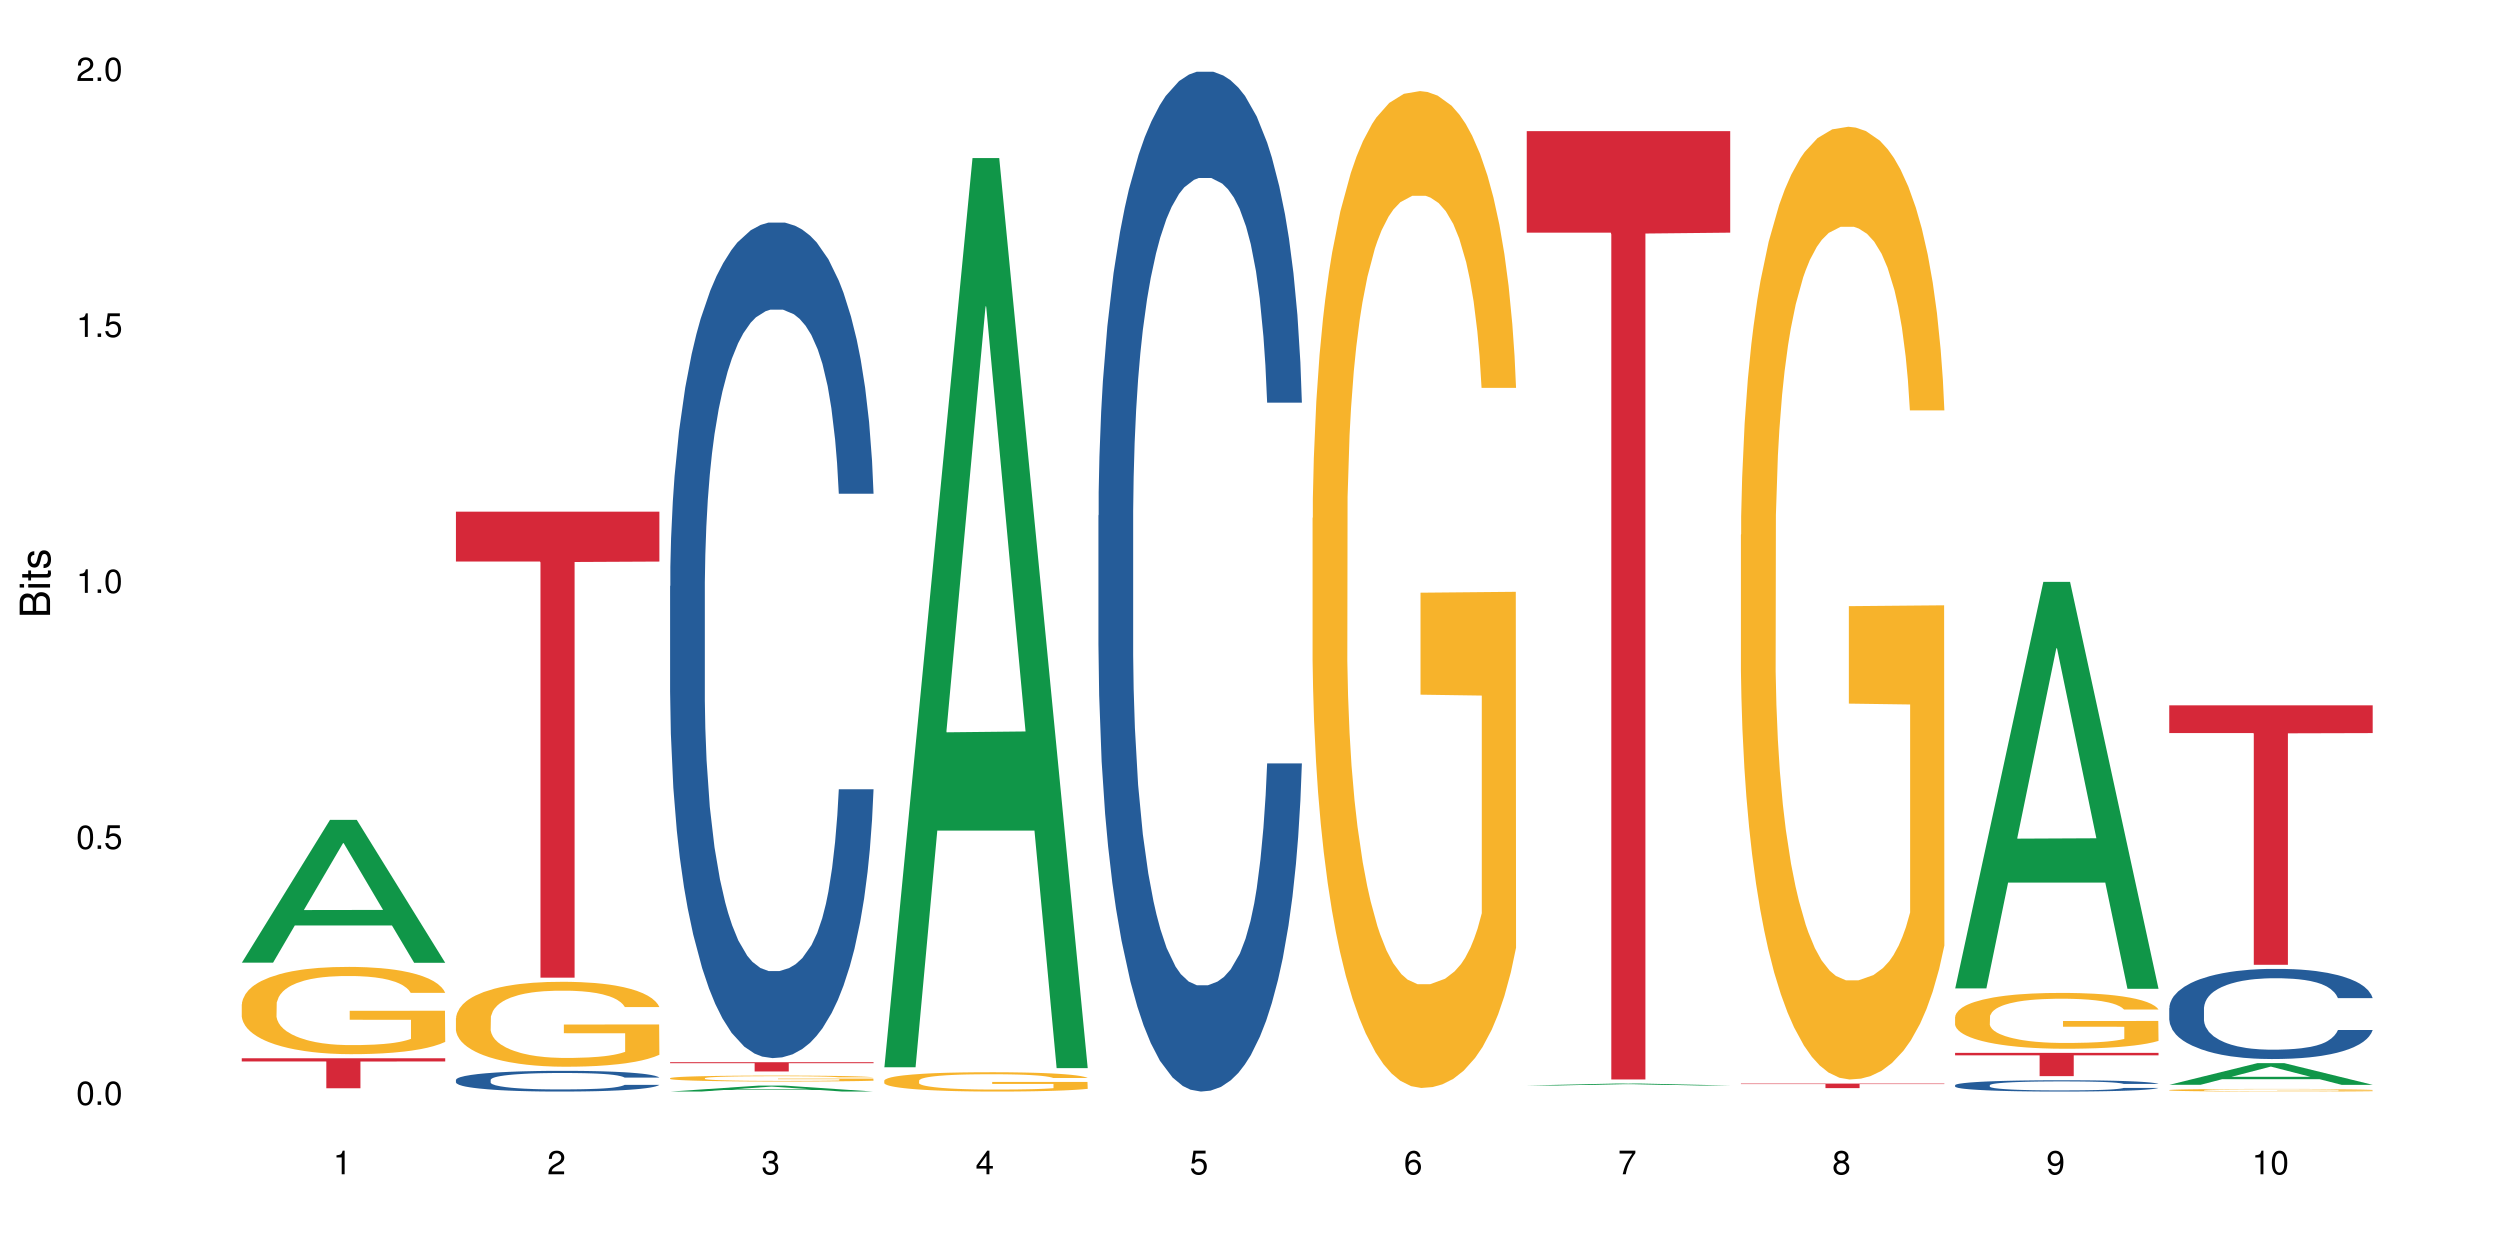 <?xml version="1.0" encoding="UTF-8"?>
<svg xmlns="http://www.w3.org/2000/svg" xmlns:xlink="http://www.w3.org/1999/xlink" width="720pt" height="360pt" viewBox="0 0 720 360" version="1.1">
<defs>
<g>
<symbol overflow="visible" id="glyph0-0">
<path style="stroke:none;" d=""/>
</symbol>
<symbol overflow="visible" id="glyph0-1">
<path style="stroke:none;" d="M 2.641 -6.797 C 2 -6.797 1.422 -6.531 1.078 -6.047 C 0.641 -5.453 0.406 -4.547 0.406 -3.297 C 0.406 -1 1.188 0.219 2.641 0.219 C 4.078 0.219 4.859 -1 4.859 -3.234 C 4.859 -4.562 4.656 -5.438 4.203 -6.047 C 3.844 -6.531 3.281 -6.797 2.641 -6.797 Z M 2.641 -6.047 C 3.547 -6.047 4 -5.125 4 -3.312 C 4 -1.375 3.562 -0.484 2.625 -0.484 C 1.734 -0.484 1.281 -1.422 1.281 -3.281 C 1.281 -5.141 1.734 -6.047 2.641 -6.047 Z M 2.641 -6.047 "/>
</symbol>
<symbol overflow="visible" id="glyph0-2">
<path style="stroke:none;" d="M 1.828 -1 L 0.828 -1 L 0.828 0 L 1.828 0 Z M 1.828 -1 "/>
</symbol>
<symbol overflow="visible" id="glyph0-3">
<path style="stroke:none;" d="M 4.562 -6.797 L 1.062 -6.797 L 0.547 -3.094 L 1.328 -3.094 C 1.719 -3.562 2.047 -3.734 2.578 -3.734 C 3.484 -3.734 4.062 -3.109 4.062 -2.094 C 4.062 -1.125 3.484 -0.531 2.578 -0.531 C 1.828 -0.531 1.375 -0.906 1.188 -1.672 L 0.328 -1.672 C 0.453 -1.109 0.547 -0.844 0.75 -0.594 C 1.125 -0.078 1.828 0.219 2.594 0.219 C 3.969 0.219 4.922 -0.781 4.922 -2.219 C 4.922 -3.562 4.031 -4.484 2.719 -4.484 C 2.25 -4.484 1.859 -4.359 1.469 -4.062 L 1.734 -5.969 L 4.562 -5.969 Z M 4.562 -6.797 "/>
</symbol>
<symbol overflow="visible" id="glyph0-4">
<path style="stroke:none;" d="M 2.484 -4.844 L 2.484 0 L 3.328 0 L 3.328 -6.797 L 2.766 -6.797 C 2.469 -5.75 2.281 -5.609 0.984 -5.453 L 0.984 -4.844 Z M 2.484 -4.844 "/>
</symbol>
<symbol overflow="visible" id="glyph0-5">
<path style="stroke:none;" d="M 4.859 -0.828 L 1.281 -0.828 C 1.359 -1.391 1.672 -1.75 2.5 -2.234 L 3.469 -2.75 C 4.406 -3.266 4.906 -3.969 4.906 -4.812 C 4.906 -5.375 4.672 -5.906 4.266 -6.266 C 3.859 -6.625 3.375 -6.797 2.719 -6.797 C 1.859 -6.797 1.219 -6.5 0.844 -5.922 C 0.609 -5.562 0.5 -5.125 0.484 -4.438 L 1.328 -4.438 C 1.359 -4.906 1.406 -5.188 1.531 -5.406 C 1.75 -5.812 2.188 -6.062 2.703 -6.062 C 3.469 -6.062 4.031 -5.516 4.031 -4.781 C 4.031 -4.25 3.719 -3.797 3.125 -3.438 L 2.234 -2.938 C 0.812 -2.141 0.406 -1.5 0.328 0 L 4.859 0 Z M 4.859 -0.828 "/>
</symbol>
<symbol overflow="visible" id="glyph0-6">
<path style="stroke:none;" d="M 2.125 -3.125 L 2.578 -3.125 C 3.516 -3.125 3.984 -2.703 3.984 -1.891 C 3.984 -1.031 3.469 -0.531 2.578 -0.531 C 1.656 -0.531 1.203 -0.984 1.156 -1.969 L 0.312 -1.969 C 0.344 -1.422 0.438 -1.078 0.609 -0.766 C 0.953 -0.109 1.625 0.219 2.547 0.219 C 3.953 0.219 4.859 -0.609 4.859 -1.906 C 4.859 -2.766 4.516 -3.25 3.703 -3.516 C 4.344 -3.766 4.656 -4.25 4.656 -4.938 C 4.656 -6.109 3.875 -6.797 2.578 -6.797 C 1.203 -6.797 0.484 -6.047 0.453 -4.609 L 1.297 -4.609 C 1.312 -5.016 1.344 -5.25 1.453 -5.453 C 1.641 -5.828 2.062 -6.062 2.594 -6.062 C 3.344 -6.062 3.797 -5.625 3.797 -4.906 C 3.797 -4.422 3.609 -4.141 3.25 -3.984 C 3.016 -3.891 2.719 -3.844 2.125 -3.844 Z M 2.125 -3.125 "/>
</symbol>
<symbol overflow="visible" id="glyph0-7">
<path style="stroke:none;" d="M 3.141 -1.625 L 3.141 0 L 3.984 0 L 3.984 -1.625 L 4.984 -1.625 L 4.984 -2.391 L 3.984 -2.391 L 3.984 -6.797 L 3.359 -6.797 L 0.266 -2.516 L 0.266 -1.625 Z M 3.141 -2.391 L 1 -2.391 L 3.141 -5.359 Z M 3.141 -2.391 "/>
</symbol>
<symbol overflow="visible" id="glyph0-8">
<path style="stroke:none;" d="M 4.781 -5.031 C 4.609 -6.141 3.891 -6.797 2.844 -6.797 C 2.094 -6.797 1.422 -6.438 1.031 -5.828 C 0.609 -5.172 0.406 -4.344 0.406 -3.094 C 0.406 -1.953 0.578 -1.234 0.984 -0.625 C 1.359 -0.078 1.953 0.219 2.703 0.219 C 3.984 0.219 4.922 -0.734 4.922 -2.078 C 4.922 -3.344 4.062 -4.234 2.844 -4.234 C 2.172 -4.234 1.641 -3.969 1.281 -3.469 C 1.281 -5.125 1.828 -6.047 2.797 -6.047 C 3.391 -6.047 3.797 -5.672 3.938 -5.031 Z M 2.734 -3.484 C 3.547 -3.484 4.062 -2.922 4.062 -2 C 4.062 -1.156 3.484 -0.531 2.703 -0.531 C 1.922 -0.531 1.328 -1.188 1.328 -2.047 C 1.328 -2.891 1.906 -3.484 2.734 -3.484 Z M 2.734 -3.484 "/>
</symbol>
<symbol overflow="visible" id="glyph0-9">
<path style="stroke:none;" d="M 4.984 -6.797 L 0.438 -6.797 L 0.438 -5.969 L 4.109 -5.969 C 2.5 -3.656 1.828 -2.234 1.328 0 L 2.219 0 C 2.594 -2.172 3.453 -4.047 4.984 -6.094 Z M 4.984 -6.797 "/>
</symbol>
<symbol overflow="visible" id="glyph0-10">
<path style="stroke:none;" d="M 3.75 -3.578 C 4.453 -4 4.688 -4.344 4.688 -4.984 C 4.688 -6.047 3.844 -6.797 2.641 -6.797 C 1.438 -6.797 0.594 -6.047 0.594 -4.984 C 0.594 -4.359 0.828 -4.016 1.516 -3.578 C 0.734 -3.203 0.359 -2.641 0.359 -1.891 C 0.359 -0.641 1.297 0.219 2.641 0.219 C 3.984 0.219 4.922 -0.641 4.922 -1.875 C 4.922 -2.641 4.531 -3.203 3.75 -3.578 Z M 2.641 -6.047 C 3.359 -6.047 3.812 -5.625 3.812 -4.969 C 3.812 -4.344 3.344 -3.922 2.641 -3.922 C 1.922 -3.922 1.453 -4.344 1.453 -4.984 C 1.453 -5.625 1.922 -6.047 2.641 -6.047 Z M 2.641 -3.203 C 3.484 -3.203 4.062 -2.672 4.062 -1.875 C 4.062 -1.062 3.484 -0.531 2.625 -0.531 C 1.797 -0.531 1.219 -1.078 1.219 -1.875 C 1.219 -2.672 1.797 -3.203 2.641 -3.203 Z M 2.641 -3.203 "/>
</symbol>
<symbol overflow="visible" id="glyph0-11">
<path style="stroke:none;" d="M 0.516 -1.547 C 0.672 -0.438 1.406 0.219 2.438 0.219 C 3.188 0.219 3.859 -0.141 4.266 -0.75 C 4.688 -1.406 4.891 -2.25 4.891 -3.484 C 4.891 -4.625 4.703 -5.359 4.312 -5.953 C 3.938 -6.5 3.344 -6.797 2.594 -6.797 C 1.297 -6.797 0.359 -5.844 0.359 -4.516 C 0.359 -3.25 1.234 -2.344 2.453 -2.344 C 3.094 -2.344 3.562 -2.578 4.016 -3.109 C 4 -1.453 3.469 -0.531 2.5 -0.531 C 1.906 -0.531 1.484 -0.906 1.359 -1.547 Z M 2.578 -6.062 C 3.375 -6.062 3.969 -5.406 3.969 -4.531 C 3.969 -3.688 3.375 -3.094 2.547 -3.094 C 1.734 -3.094 1.234 -3.672 1.234 -4.578 C 1.234 -5.438 1.797 -6.062 2.578 -6.062 Z M 2.578 -6.062 "/>
</symbol>
<symbol overflow="visible" id="glyph1-0">
<path style="stroke:none;" d=""/>
</symbol>
<symbol overflow="visible" id="glyph1-1">
<path style="stroke:none;" d="M 0 -0.953 L 0 -4.891 C 0 -5.719 -0.234 -6.344 -0.734 -6.797 C -1.188 -7.234 -1.812 -7.469 -2.5 -7.469 C -3.547 -7.469 -4.188 -7 -4.625 -5.875 C -4.984 -6.672 -5.641 -7.094 -6.531 -7.094 C -7.156 -7.094 -7.734 -6.859 -8.141 -6.391 C -8.562 -5.938 -8.75 -5.344 -8.75 -4.5 L -8.75 -0.953 Z M -4.984 -2.062 L -7.766 -2.062 L -7.766 -4.219 C -7.766 -4.844 -7.688 -5.203 -7.453 -5.5 C -7.219 -5.812 -6.859 -5.969 -6.375 -5.969 C -5.906 -5.969 -5.531 -5.812 -5.297 -5.5 C -5.062 -5.203 -4.984 -4.844 -4.984 -4.219 Z M -0.984 -2.062 L -4 -2.062 L -4 -4.781 C -4 -5.328 -3.859 -5.688 -3.578 -5.953 C -3.297 -6.219 -2.922 -6.359 -2.484 -6.359 C -2.062 -6.359 -1.688 -6.219 -1.406 -5.953 C -1.109 -5.688 -0.984 -5.328 -0.984 -4.781 Z M -0.984 -2.062 "/>
</symbol>
<symbol overflow="visible" id="glyph1-2">
<path style="stroke:none;" d="M -6.281 -1.797 L -6.281 -0.797 L 0 -0.797 L 0 -1.797 Z M -8.75 -1.797 L -8.75 -0.797 L -7.484 -0.797 L -7.484 -1.797 Z M -8.75 -1.797 "/>
</symbol>
<symbol overflow="visible" id="glyph1-3">
<path style="stroke:none;" d="M -6.281 -3.047 L -6.281 -2.016 L -8.016 -2.016 L -8.016 -1.016 L -6.281 -1.016 L -6.281 -0.172 L -5.469 -0.172 L -5.469 -1.016 L -0.719 -1.016 C -0.078 -1.016 0.281 -1.453 0.281 -2.234 C 0.281 -2.469 0.25 -2.719 0.188 -3.047 L -0.641 -3.047 C -0.609 -2.922 -0.594 -2.766 -0.594 -2.562 C -0.594 -2.141 -0.719 -2.016 -1.156 -2.016 L -5.469 -2.016 L -5.469 -3.047 Z M -6.281 -3.047 "/>
</symbol>
<symbol overflow="visible" id="glyph1-4">
<path style="stroke:none;" d="M -4.531 -5.25 C -5.766 -5.25 -6.469 -4.422 -6.469 -2.969 C -6.469 -1.516 -5.719 -0.562 -4.547 -0.562 C -3.562 -0.562 -3.094 -1.062 -2.734 -2.562 L -2.516 -3.484 C -2.344 -4.188 -2.094 -4.469 -1.625 -4.469 C -1.047 -4.469 -0.641 -3.875 -0.641 -3 C -0.641 -2.453 -0.797 -2 -1.062 -1.75 C -1.25 -1.594 -1.422 -1.531 -1.875 -1.469 L -1.875 -0.406 C -0.422 -0.453 0.281 -1.266 0.281 -2.922 C 0.281 -4.5 -0.5 -5.516 -1.719 -5.516 C -2.656 -5.516 -3.172 -4.984 -3.469 -3.734 L -3.703 -2.766 C -3.891 -1.953 -4.156 -1.609 -4.594 -1.609 C -5.172 -1.609 -5.547 -2.125 -5.547 -2.938 C -5.547 -3.75 -5.203 -4.172 -4.531 -4.203 Z M -4.531 -5.25 "/>
</symbol>
</g>
</defs>
<g id="surface85829">
<rect x="0" y="0" width="720" height="360" style="fill:rgb(100%,100%,100%);fill-opacity:1;stroke:none;"/>
<path style=" stroke:none;fill-rule:nonzero;fill:rgb(6.275%,58.824%,28.235%);fill-opacity:1;" d="M 69.629 277.246 L 69.691 277.207 L 95.047 236.117 L 102.746 236.117 L 128.223 277.285 L 119.273 277.285 L 112.887 266.539 L 84.902 266.539 L 78.645 277.246 L 69.629 277.246 L 87.598 262.094 L 110.32 262.055 L 98.988 242.844 L 98.863 242.805 L 98.738 242.918 L 87.535 262.055 L 87.598 262.094 Z M 69.629 277.246 "/>
<path style=" stroke:none;fill-rule:nonzero;fill:rgb(96.863%,70.196%,16.863%);fill-opacity:1;" d="M 69.629 289.23 L 69.699 289.211 L 69.699 288.75 L 69.988 287.719 L 70.703 286.293 L 71.629 285.121 L 72.629 284.203 L 73.273 283.723 L 74.344 283.035 L 75.273 282.527 L 77.633 281.496 L 80.633 280.531 L 82.277 280.117 L 84.137 279.727 L 86.777 279.293 L 87.992 279.129 L 91.711 278.762 L 95.926 278.535 L 100.57 278.465 L 102.715 278.488 L 105.645 278.578 L 109.645 278.832 L 111.934 279.062 L 113.719 279.293 L 115.578 279.59 L 117.863 280.051 L 120.008 280.602 L 121.723 281.152 L 123.438 281.84 L 124.867 282.574 L 126.082 283.379 L 127.152 284.344 L 127.797 285.145 L 128.223 285.949 L 118.293 285.949 L 117.719 285.145 L 117.078 284.527 L 116.004 283.77 L 114.934 283.219 L 113.863 282.781 L 111.859 282.184 L 110.145 281.816 L 108.004 281.496 L 105.93 281.289 L 103.57 281.152 L 102.141 281.105 L 98.355 281.105 L 94.926 281.266 L 92.926 281.449 L 91.496 281.633 L 89.496 281.977 L 88.281 282.254 L 87.566 282.438 L 85.422 283.148 L 83.992 283.793 L 83.207 284.227 L 82.207 284.918 L 81.492 285.535 L 80.707 286.453 L 80.277 287.145 L 79.703 288.703 L 79.633 292.836 L 79.848 293.711 L 80.277 294.648 L 80.848 295.477 L 81.707 296.348 L 82.562 297.016 L 84.062 297.91 L 85.352 298.508 L 86.352 298.898 L 88.281 299.516 L 89.066 299.723 L 90.922 300.137 L 92.852 300.457 L 95.211 300.734 L 96.996 300.871 L 99.855 300.988 L 103.5 300.988 L 107.789 300.848 L 110.504 300.664 L 112.359 300.48 L 113.574 300.32 L 115.078 300.07 L 116.148 299.84 L 117.148 299.586 L 118.363 299.195 L 118.363 293.711 L 100.715 293.688 L 100.715 291.113 L 128.152 291.094 L 128.223 300.07 L 126.723 300.688 L 124.867 301.285 L 123.078 301.746 L 121.223 302.133 L 118.578 302.57 L 116.434 302.848 L 113.148 303.168 L 110.145 303.375 L 107 303.512 L 104.215 303.582 L 100.93 303.605 L 97.996 303.559 L 94.855 303.422 L 92.352 303.238 L 90.066 303.008 L 87.781 302.707 L 84.922 302.227 L 83.062 301.836 L 81.133 301.355 L 79.203 300.781 L 77.488 300.16 L 76.348 299.68 L 75.203 299.129 L 73.988 298.438 L 72.844 297.656 L 71.988 296.945 L 71.203 296.145 L 70.629 295.387 L 70.059 294.352 L 69.773 293.527 L 69.629 292.812 Z M 69.629 289.23 "/>
<path style=" stroke:none;fill-rule:nonzero;fill:rgb(83.922%,15.686%,22.353%);fill-opacity:1;" d="M 69.629 304.785 L 128.223 304.785 L 128.223 305.707 L 103.805 305.715 L 103.805 313.414 L 93.98 313.414 L 93.98 305.723 L 93.836 305.707 L 69.629 305.707 Z M 69.629 304.785 "/>
<path style=" stroke:none;fill-rule:nonzero;fill:rgb(14.51%,36.078%,60%);fill-opacity:1;" d="M 131.309 311 L 131.379 310.992 L 131.379 310.863 L 131.594 310.656 L 132.094 310.395 L 132.594 310.215 L 133.883 309.891 L 135.668 309.582 L 137.523 309.34 L 138.883 309.199 L 140.098 309.09 L 142.883 308.887 L 144.672 308.785 L 146.602 308.691 L 148.957 308.598 L 150.672 308.543 L 154.531 308.457 L 157.391 308.418 L 159.605 308.402 L 164.395 308.402 L 167.25 308.426 L 169.324 308.453 L 171.609 308.496 L 173.539 308.543 L 176.898 308.664 L 179.898 308.816 L 181.258 308.902 L 183.402 309.074 L 185.043 309.238 L 186.188 309.379 L 187.473 309.582 L 188.617 309.824 L 189.477 310.105 L 189.902 310.34 L 179.898 310.34 L 179.398 310.121 L 178.828 309.953 L 177.758 309.727 L 176.684 309.57 L 175.184 309.41 L 173.824 309.309 L 171.969 309.203 L 170.324 309.141 L 168.609 309.09 L 166.965 309.059 L 163.82 309.023 L 160.176 309.023 L 158.82 309.035 L 156.031 309.078 L 154.531 309.117 L 152.387 309.191 L 150.887 309.266 L 149.102 309.375 L 147.887 309.465 L 146.387 309.609 L 145.312 309.734 L 144.098 309.914 L 143.387 310.051 L 142.742 310.203 L 142.172 310.383 L 141.742 310.574 L 141.457 310.777 L 141.312 310.973 L 141.312 311.816 L 141.457 312.016 L 141.812 312.242 L 142.742 312.574 L 144.098 312.863 L 145.672 313.094 L 147.172 313.258 L 148.031 313.336 L 149.172 313.422 L 150.961 313.531 L 153.531 313.641 L 155.031 313.684 L 157.32 313.727 L 159.676 313.75 L 162.82 313.75 L 165.609 313.727 L 167.465 313.699 L 169.395 313.656 L 172.039 313.562 L 173.684 313.477 L 175.113 313.371 L 176.184 313.27 L 176.898 313.18 L 177.969 313.012 L 178.828 312.828 L 179.473 312.637 L 179.898 312.449 L 189.902 312.449 L 189.477 312.668 L 188.832 312.883 L 188.188 313.039 L 187.188 313.23 L 186.047 313.398 L 184.402 313.59 L 183.043 313.715 L 181.258 313.852 L 179.613 313.957 L 177.828 314.047 L 175.184 314.156 L 173.469 314.211 L 171.609 314.262 L 169.395 314.305 L 166.609 314.344 L 163.605 314.363 L 160.82 314.371 L 157.82 314.359 L 155.605 314.34 L 152.676 314.289 L 149.031 314.191 L 146.387 314.086 L 144.312 313.984 L 142.527 313.875 L 140.527 313.727 L 137.953 313.488 L 136.383 313.301 L 135.309 313.148 L 134.094 312.938 L 133.238 312.746 L 132.238 312.438 L 131.523 312.051 L 131.309 311.754 Z M 131.309 311 "/>
<path style=" stroke:none;fill-rule:nonzero;fill:rgb(96.863%,70.196%,16.863%);fill-opacity:1;" d="M 131.309 293.234 L 131.379 293.211 L 131.379 292.766 L 131.664 291.758 L 132.379 290.375 L 133.309 289.234 L 134.309 288.34 L 134.953 287.871 L 136.023 287.199 L 136.953 286.711 L 139.312 285.703 L 142.312 284.766 L 143.957 284.363 L 145.812 283.984 L 148.457 283.559 L 149.672 283.402 L 153.391 283.043 L 157.605 282.82 L 162.25 282.754 L 164.395 282.777 L 167.324 282.867 L 171.324 283.109 L 173.613 283.336 L 175.398 283.559 L 177.254 283.848 L 179.543 284.297 L 181.688 284.832 L 183.402 285.367 L 185.117 286.039 L 186.547 286.754 L 187.762 287.535 L 188.832 288.473 L 189.477 289.258 L 189.902 290.039 L 179.973 290.039 L 179.398 289.258 L 178.758 288.652 L 177.684 287.914 L 176.613 287.379 L 175.539 286.953 L 173.539 286.375 L 171.824 286.016 L 169.68 285.703 L 167.609 285.504 L 165.25 285.367 L 163.82 285.324 L 160.035 285.324 L 156.605 285.48 L 154.605 285.66 L 153.176 285.836 L 151.172 286.172 L 149.957 286.441 L 149.246 286.621 L 147.102 287.312 L 145.672 287.938 L 144.887 288.363 L 143.887 289.031 L 143.172 289.637 L 142.383 290.531 L 141.957 291.199 L 141.383 292.719 L 141.312 296.742 L 141.527 297.59 L 141.957 298.508 L 142.527 299.312 L 143.387 300.16 L 144.242 300.809 L 145.742 301.68 L 147.027 302.262 L 148.031 302.641 L 149.957 303.246 L 150.746 303.445 L 152.602 303.848 L 154.531 304.16 L 156.891 304.43 L 158.676 304.562 L 161.535 304.676 L 165.18 304.676 L 169.469 304.543 L 172.184 304.363 L 174.039 304.184 L 175.254 304.027 L 176.754 303.781 L 177.828 303.559 L 178.828 303.312 L 180.043 302.934 L 180.043 297.59 L 162.391 297.57 L 162.391 295.066 L 189.832 295.043 L 189.902 303.781 L 188.402 304.383 L 186.547 304.965 L 184.758 305.414 L 182.902 305.793 L 180.258 306.219 L 178.113 306.484 L 174.824 306.797 L 171.824 307 L 168.68 307.133 L 165.895 307.199 L 162.605 307.223 L 159.676 307.18 L 156.531 307.043 L 154.031 306.863 L 151.746 306.641 L 149.457 306.352 L 146.602 305.883 L 144.742 305.504 L 142.812 305.031 L 140.883 304.473 L 139.168 303.871 L 138.027 303.402 L 136.883 302.863 L 135.668 302.195 L 134.523 301.434 L 133.668 300.742 L 132.879 299.961 L 132.309 299.223 L 131.738 298.219 L 131.453 297.414 L 131.309 296.719 Z M 131.309 293.234 "/>
<path style=" stroke:none;fill-rule:nonzero;fill:rgb(83.922%,15.686%,22.353%);fill-opacity:1;" d="M 131.309 147.363 L 189.902 147.363 L 189.902 161.73 L 165.484 161.855 L 165.484 281.574 L 155.656 281.574 L 155.656 161.98 L 155.516 161.73 L 131.309 161.73 Z M 131.309 147.363 "/>
<path style=" stroke:none;fill-rule:nonzero;fill:rgb(6.275%,58.824%,28.235%);fill-opacity:1;" d="M 192.988 314.367 L 193.051 314.367 L 218.402 312.66 L 226.105 312.66 L 251.582 314.371 L 242.629 314.371 L 236.246 313.926 L 208.262 313.926 L 202.004 314.367 L 192.988 314.367 L 210.953 313.738 L 233.68 313.738 L 222.348 312.941 L 222.223 312.938 L 222.098 312.941 L 210.891 313.738 L 210.953 313.738 Z M 192.988 314.367 "/>
<path style=" stroke:none;fill-rule:nonzero;fill:rgb(14.51%,36.078%,60%);fill-opacity:1;" d="M 192.988 168.809 L 193.059 168.59 L 193.059 163.312 L 193.273 154.953 L 193.773 144.395 L 194.273 137.137 L 195.559 124.16 L 197.348 111.625 L 199.203 101.945 L 200.562 96.227 L 201.777 91.828 L 204.562 83.691 L 206.352 79.512 L 208.281 75.773 L 210.637 72.031 L 212.352 69.832 L 216.211 66.312 L 219.07 64.773 L 221.285 64.113 L 226.074 64.113 L 228.93 64.996 L 231.004 66.094 L 233.289 67.852 L 235.219 69.832 L 238.578 74.672 L 241.578 80.832 L 242.938 84.348 L 245.082 91.168 L 246.723 97.766 L 247.867 103.484 L 249.152 111.625 L 250.297 121.52 L 251.152 132.738 L 251.582 142.195 L 241.578 142.195 L 241.078 133.398 L 240.508 126.578 L 239.434 117.562 L 238.363 111.184 L 236.863 104.805 L 235.504 100.625 L 233.648 96.445 L 232.004 93.809 L 230.289 91.828 L 228.645 90.508 L 225.5 89.188 L 221.855 89.188 L 220.5 89.629 L 217.711 91.387 L 216.211 92.926 L 214.066 96.008 L 212.566 98.867 L 210.781 103.266 L 209.566 107.004 L 208.066 112.723 L 206.992 117.781 L 205.777 125.039 L 205.062 130.539 L 204.422 136.695 L 203.848 143.957 L 203.422 151.652 L 203.133 159.793 L 202.992 167.711 L 202.992 201.801 L 203.133 209.719 L 203.492 218.957 L 204.422 232.375 L 205.777 244.031 L 207.352 253.27 L 208.852 259.867 L 209.707 262.945 L 210.852 266.465 L 212.637 270.863 L 215.211 275.266 L 216.711 277.023 L 219 278.785 L 221.355 279.664 L 224.5 279.664 L 227.289 278.785 L 229.145 277.684 L 231.074 275.926 L 233.719 272.184 L 235.363 268.664 L 236.793 264.488 L 237.863 260.309 L 238.578 256.789 L 239.648 249.969 L 240.508 242.492 L 241.148 234.793 L 241.578 227.316 L 251.582 227.316 L 251.152 236.113 L 250.512 244.691 L 249.867 251.07 L 248.867 258.77 L 247.723 265.586 L 246.082 273.285 L 244.723 278.344 L 242.938 283.844 L 241.293 288.02 L 239.508 291.762 L 236.863 296.16 L 235.148 298.359 L 233.289 300.34 L 231.074 302.098 L 228.289 303.637 L 225.285 304.516 L 222.5 304.738 L 219.5 304.297 L 217.285 303.418 L 214.352 301.438 L 210.711 297.48 L 208.066 293.301 L 205.992 289.121 L 204.207 284.723 L 202.207 278.785 L 199.633 269.105 L 198.062 261.629 L 196.988 255.469 L 195.773 246.891 L 194.918 239.191 L 193.918 226.875 L 193.203 211.258 L 192.988 199.164 Z M 192.988 168.809 "/>
<path style=" stroke:none;fill-rule:nonzero;fill:rgb(96.863%,70.196%,16.863%);fill-opacity:1;" d="M 192.988 310.504 L 193.059 310.5 L 193.059 310.469 L 193.344 310.398 L 194.059 310.305 L 194.988 310.223 L 195.988 310.16 L 196.633 310.129 L 197.703 310.082 L 198.633 310.047 L 200.992 309.977 L 203.992 309.91 L 205.637 309.883 L 207.492 309.855 L 210.137 309.828 L 211.352 309.816 L 215.066 309.789 L 219.285 309.773 L 223.93 309.77 L 226.074 309.773 L 229.004 309.777 L 233.004 309.797 L 235.289 309.812 L 237.078 309.828 L 238.934 309.848 L 241.223 309.879 L 243.367 309.914 L 245.082 309.953 L 246.797 310 L 248.223 310.051 L 249.438 310.105 L 250.512 310.172 L 251.152 310.227 L 251.582 310.281 L 241.648 310.281 L 241.078 310.227 L 240.434 310.184 L 239.363 310.133 L 238.293 310.094 L 237.219 310.062 L 235.219 310.023 L 233.504 310 L 231.359 309.977 L 229.289 309.961 L 226.93 309.953 L 225.5 309.949 L 221.715 309.949 L 218.285 309.961 L 216.281 309.973 L 214.855 309.984 L 212.852 310.008 L 211.637 310.027 L 210.922 310.039 L 208.781 310.09 L 207.352 310.133 L 206.566 310.164 L 205.562 310.211 L 204.852 310.25 L 204.062 310.312 L 203.637 310.359 L 203.062 310.465 L 202.992 310.746 L 203.207 310.809 L 203.637 310.871 L 204.207 310.926 L 205.062 310.988 L 205.922 311.031 L 207.422 311.094 L 208.707 311.133 L 209.707 311.16 L 211.637 311.203 L 212.426 311.215 L 214.281 311.246 L 216.211 311.266 L 218.57 311.285 L 220.355 311.293 L 223.215 311.301 L 226.859 311.301 L 231.145 311.293 L 233.863 311.281 L 235.719 311.27 L 236.934 311.258 L 238.434 311.238 L 239.508 311.223 L 240.508 311.207 L 241.723 311.18 L 241.723 310.809 L 224.07 310.805 L 224.07 310.629 L 251.512 310.629 L 251.582 311.238 L 250.082 311.281 L 248.223 311.324 L 246.438 311.355 L 244.578 311.379 L 241.938 311.41 L 239.793 311.43 L 236.504 311.449 L 233.504 311.465 L 230.359 311.473 L 227.574 311.48 L 224.285 311.48 L 221.355 311.477 L 218.211 311.469 L 215.711 311.457 L 213.426 311.441 L 211.137 311.418 L 208.281 311.387 L 206.422 311.359 L 204.492 311.328 L 202.562 311.289 L 200.848 311.246 L 199.703 311.215 L 198.562 311.176 L 197.348 311.129 L 196.203 311.074 L 195.348 311.027 L 194.559 310.973 L 193.988 310.922 L 193.418 310.852 L 193.129 310.793 L 192.988 310.746 Z M 192.988 310.504 "/>
<path style=" stroke:none;fill-rule:nonzero;fill:rgb(83.922%,15.686%,22.353%);fill-opacity:1;" d="M 192.988 305.918 L 251.582 305.918 L 251.582 306.203 L 227.164 306.207 L 227.164 308.59 L 217.336 308.59 L 217.336 306.207 L 217.195 306.203 L 192.988 306.203 Z M 192.988 305.918 "/>
<path style=" stroke:none;fill-rule:nonzero;fill:rgb(6.275%,58.824%,28.235%);fill-opacity:1;" d="M 254.668 307.375 L 254.73 307.129 L 280.082 45.531 L 287.781 45.531 L 313.262 307.621 L 304.309 307.621 L 297.926 239.207 L 269.941 239.207 L 263.68 307.375 L 254.668 307.375 L 272.633 210.906 L 295.359 210.66 L 284.027 88.352 L 283.902 88.105 L 283.777 88.844 L 272.57 210.66 L 272.633 210.906 Z M 254.668 307.375 "/>
<path style=" stroke:none;fill-rule:nonzero;fill:rgb(96.863%,70.196%,16.863%);fill-opacity:1;" d="M 254.668 311.188 L 254.738 311.18 L 254.738 311.078 L 255.023 310.852 L 255.738 310.535 L 256.668 310.273 L 257.668 310.07 L 258.312 309.965 L 259.383 309.812 L 260.312 309.699 L 262.672 309.473 L 265.672 309.258 L 267.316 309.168 L 269.172 309.078 L 271.816 308.984 L 273.031 308.945 L 276.746 308.867 L 280.965 308.816 L 285.609 308.801 L 287.75 308.805 L 290.68 308.824 L 294.684 308.883 L 296.969 308.934 L 298.758 308.984 L 300.613 309.051 L 302.902 309.152 L 305.043 309.273 L 306.758 309.395 L 308.473 309.547 L 309.902 309.711 L 311.117 309.887 L 312.191 310.102 L 312.832 310.281 L 313.262 310.457 L 303.328 310.457 L 302.758 310.281 L 302.113 310.145 L 301.043 309.977 L 299.973 309.852 L 298.898 309.758 L 296.898 309.625 L 295.184 309.543 L 293.039 309.473 L 290.969 309.426 L 288.609 309.395 L 287.18 309.387 L 283.395 309.387 L 279.961 309.422 L 277.961 309.461 L 276.531 309.5 L 274.531 309.578 L 273.316 309.641 L 272.602 309.68 L 270.457 309.836 L 269.031 309.98 L 268.242 310.078 L 267.242 310.23 L 266.527 310.367 L 265.742 310.57 L 265.312 310.723 L 264.742 311.07 L 264.672 311.984 L 264.887 312.18 L 265.312 312.387 L 265.887 312.57 L 266.742 312.762 L 267.602 312.91 L 269.102 313.109 L 270.387 313.242 L 271.387 313.328 L 273.316 313.465 L 274.102 313.512 L 275.961 313.602 L 277.891 313.672 L 280.25 313.734 L 282.035 313.766 L 284.895 313.789 L 288.539 313.789 L 292.824 313.762 L 295.539 313.719 L 297.398 313.68 L 298.613 313.645 L 300.113 313.586 L 301.188 313.535 L 302.188 313.48 L 303.402 313.395 L 303.402 312.18 L 285.75 312.172 L 285.75 311.602 L 313.191 311.598 L 313.262 313.586 L 311.762 313.723 L 309.902 313.855 L 308.117 313.957 L 306.258 314.047 L 303.617 314.141 L 301.473 314.203 L 298.184 314.273 L 295.184 314.32 L 292.039 314.352 L 289.254 314.367 L 285.965 314.371 L 283.035 314.359 L 279.891 314.328 L 277.391 314.289 L 275.105 314.238 L 272.816 314.172 L 269.957 314.066 L 268.102 313.98 L 266.172 313.871 L 264.242 313.746 L 262.527 313.609 L 261.383 313.5 L 260.242 313.379 L 259.027 313.227 L 257.883 313.055 L 257.023 312.895 L 256.238 312.719 L 255.668 312.551 L 255.094 312.32 L 254.809 312.137 L 254.668 311.98 Z M 254.668 311.188 "/>
<path style=" stroke:none;fill-rule:nonzero;fill:rgb(14.51%,36.078%,60%);fill-opacity:1;" d="M 316.348 148.457 L 316.418 148.188 L 316.418 141.742 L 316.633 131.543 L 317.133 118.656 L 317.633 109.797 L 318.918 93.957 L 320.703 78.652 L 322.562 66.84 L 323.922 59.859 L 325.137 54.492 L 327.922 44.559 L 329.707 39.457 L 331.637 34.891 L 333.996 30.328 L 335.711 27.645 L 339.57 23.348 L 342.43 21.469 L 344.645 20.664 L 349.43 20.664 L 352.289 21.738 L 354.363 23.078 L 356.648 25.227 L 358.578 27.645 L 361.938 33.551 L 364.938 41.066 L 366.293 45.363 L 368.438 53.684 L 370.082 61.738 L 371.227 68.719 L 372.512 78.652 L 373.656 90.734 L 374.512 104.426 L 374.941 115.969 L 364.938 115.969 L 364.438 105.23 L 363.867 96.91 L 362.793 85.902 L 361.723 78.117 L 360.223 70.332 L 358.863 65.23 L 357.004 60.129 L 355.363 56.906 L 353.648 54.492 L 352.004 52.879 L 348.859 51.27 L 345.215 51.27 L 343.855 51.805 L 341.07 53.953 L 339.57 55.832 L 337.426 59.59 L 335.926 63.082 L 334.141 68.449 L 332.926 73.016 L 331.422 79.996 L 330.352 86.172 L 329.137 95.031 L 328.422 101.742 L 327.777 109.258 L 327.207 118.117 L 326.777 127.516 L 326.492 137.449 L 326.352 147.113 L 326.352 188.727 L 326.492 198.391 L 326.852 209.668 L 327.777 226.043 L 329.137 240.273 L 330.707 251.547 L 332.211 259.602 L 333.066 263.359 L 334.211 267.656 L 335.996 273.027 L 338.57 278.395 L 340.07 280.543 L 342.355 282.691 L 344.715 283.766 L 347.859 283.766 L 350.645 282.691 L 352.504 281.348 L 354.434 279.199 L 357.078 274.637 L 358.719 270.34 L 360.148 265.242 L 361.223 260.141 L 361.938 255.844 L 363.008 247.52 L 363.867 238.395 L 364.508 228.996 L 364.938 219.867 L 374.941 219.867 L 374.512 230.609 L 373.871 241.078 L 373.227 248.863 L 372.227 258.262 L 371.082 266.582 L 369.438 275.98 L 368.082 282.152 L 366.293 288.867 L 364.652 293.969 L 362.863 298.531 L 360.223 303.898 L 358.508 306.586 L 356.648 309 L 354.434 311.148 L 351.645 313.027 L 348.645 314.102 L 345.859 314.371 L 342.855 313.832 L 340.641 312.762 L 337.711 310.344 L 334.066 305.512 L 331.422 300.41 L 329.352 295.309 L 327.566 289.941 L 325.562 282.691 L 322.992 270.879 L 321.418 261.75 L 320.348 254.234 L 319.133 243.762 L 318.273 234.367 L 317.273 219.332 L 316.559 200.27 L 316.348 185.504 Z M 316.348 148.457 "/>
<path style=" stroke:none;fill-rule:nonzero;fill:rgb(96.863%,70.196%,16.863%);fill-opacity:1;" d="M 378.023 149.199 L 378.098 148.938 L 378.098 143.695 L 378.383 131.895 L 379.098 115.641 L 380.027 102.266 L 381.027 91.777 L 381.668 86.273 L 382.742 78.406 L 383.672 72.637 L 386.027 60.84 L 389.031 49.828 L 390.672 45.105 L 392.531 40.648 L 395.176 35.668 L 396.391 33.832 L 400.105 29.637 L 404.32 27.016 L 408.965 26.23 L 411.109 26.492 L 414.039 27.539 L 418.043 30.426 L 420.328 33.047 L 422.113 35.668 L 423.973 39.078 L 426.258 44.32 L 428.402 50.613 L 430.117 56.906 L 431.832 64.773 L 433.262 73.164 L 434.477 82.34 L 435.547 93.352 L 436.191 102.527 L 436.621 111.707 L 426.688 111.707 L 426.117 102.527 L 425.473 95.449 L 424.402 86.797 L 423.328 80.504 L 422.258 75.523 L 420.258 68.703 L 418.543 64.512 L 416.398 60.84 L 414.324 58.48 L 411.969 56.906 L 410.539 56.383 L 406.75 56.383 L 403.32 58.219 L 401.32 60.316 L 399.891 62.414 L 397.891 66.344 L 396.676 69.492 L 395.961 71.59 L 393.816 79.719 L 392.387 87.059 L 391.602 92.039 L 390.602 99.906 L 389.887 106.984 L 389.102 117.473 L 388.672 125.34 L 388.102 143.168 L 388.027 190.367 L 388.242 200.328 L 388.672 211.078 L 389.242 220.52 L 390.102 230.48 L 390.961 238.086 L 392.461 248.312 L 393.746 255.129 L 394.746 259.586 L 396.676 266.664 L 397.461 269.027 L 399.32 273.746 L 401.25 277.414 L 403.605 280.562 L 405.395 282.137 L 408.25 283.445 L 411.895 283.445 L 416.184 281.875 L 418.898 279.777 L 420.758 277.68 L 421.973 275.844 L 423.473 272.957 L 424.543 270.336 L 425.543 267.453 L 426.758 262.996 L 426.758 200.328 L 409.109 200.066 L 409.109 170.699 L 436.551 170.438 L 436.621 272.957 L 435.121 280.039 L 433.262 286.855 L 431.477 292.098 L 429.617 296.555 L 426.973 301.539 L 424.828 304.684 L 421.543 308.355 L 418.543 310.715 L 415.398 312.289 L 412.609 313.074 L 409.324 313.336 L 406.395 312.812 L 403.25 311.238 L 400.75 309.141 L 398.461 306.52 L 396.176 303.113 L 393.316 297.605 L 391.461 293.148 L 389.531 287.641 L 387.602 281.086 L 385.887 274.008 L 384.742 268.5 L 383.598 262.207 L 382.383 254.344 L 381.242 245.426 L 380.383 237.301 L 379.598 228.121 L 379.027 219.469 L 378.453 207.672 L 378.168 198.23 L 378.023 190.102 Z M 378.023 149.199 "/>
<path style=" stroke:none;fill-rule:nonzero;fill:rgb(6.275%,58.824%,28.235%);fill-opacity:1;" d="M 439.703 312.629 L 439.766 312.629 L 465.121 312.066 L 472.82 312.066 L 498.301 312.629 L 489.348 312.629 L 482.961 312.48 L 454.98 312.48 L 448.719 312.629 L 439.703 312.629 L 457.672 312.422 L 480.395 312.422 L 469.066 312.16 L 468.812 312.16 L 457.609 312.422 L 457.672 312.422 Z M 439.703 312.629 "/>
<path style=" stroke:none;fill-rule:nonzero;fill:rgb(83.922%,15.686%,22.353%);fill-opacity:1;" d="M 439.703 37.766 L 498.301 37.766 L 498.301 67.004 L 473.879 67.258 L 473.879 310.887 L 464.055 310.887 L 464.055 67.516 L 463.91 67.004 L 439.703 67.004 Z M 439.703 37.766 "/>
<path style=" stroke:none;fill-rule:nonzero;fill:rgb(96.863%,70.196%,16.863%);fill-opacity:1;" d="M 501.383 154.027 L 501.453 153.777 L 501.453 148.766 L 501.742 137.488 L 502.457 121.953 L 503.383 109.172 L 504.383 99.148 L 505.027 93.887 L 506.102 86.367 L 507.027 80.855 L 509.387 69.578 L 512.387 59.055 L 514.031 54.543 L 515.891 50.281 L 518.535 45.523 L 519.75 43.77 L 523.465 39.758 L 527.68 37.254 L 532.324 36.5 L 534.469 36.75 L 537.398 37.754 L 541.398 40.512 L 543.688 43.016 L 545.473 45.523 L 547.332 48.781 L 549.617 53.793 L 551.762 59.805 L 553.477 65.82 L 555.191 73.336 L 556.621 81.355 L 557.836 90.125 L 558.906 100.652 L 559.551 109.422 L 559.98 118.191 L 550.047 118.191 L 549.473 109.422 L 548.832 102.656 L 547.758 94.387 L 546.688 88.371 L 545.617 83.609 L 543.613 77.098 L 541.898 73.086 L 539.758 69.578 L 537.684 67.324 L 535.324 65.82 L 533.898 65.316 L 530.109 65.316 L 526.68 67.074 L 524.68 69.078 L 523.25 71.082 L 521.25 74.84 L 520.035 77.848 L 519.32 79.852 L 517.176 87.621 L 515.746 94.637 L 514.961 99.398 L 513.961 106.914 L 513.246 113.684 L 512.461 123.707 L 512.031 131.223 L 511.461 148.262 L 511.387 193.367 L 511.602 202.891 L 512.031 213.164 L 512.602 222.188 L 513.461 231.711 L 514.316 238.977 L 515.816 248.75 L 517.105 255.266 L 518.105 259.523 L 520.035 266.289 L 520.82 268.547 L 522.68 273.055 L 524.605 276.562 L 526.965 279.57 L 528.75 281.074 L 531.609 282.328 L 535.254 282.328 L 539.543 280.824 L 542.258 278.82 L 544.113 276.816 L 545.328 275.062 L 546.832 272.305 L 547.902 269.797 L 548.902 267.043 L 550.117 262.781 L 550.117 202.891 L 532.469 202.641 L 532.469 174.574 L 559.906 174.324 L 559.98 272.305 L 558.477 279.07 L 556.621 285.586 L 554.832 290.598 L 552.977 294.855 L 550.332 299.617 L 548.188 302.625 L 544.902 306.133 L 541.898 308.391 L 538.754 309.895 L 535.969 310.645 L 532.684 310.895 L 529.754 310.395 L 526.609 308.891 L 524.105 306.887 L 521.82 304.379 L 519.535 301.121 L 516.676 295.859 L 514.816 291.602 L 512.887 286.336 L 510.957 280.074 L 509.242 273.309 L 508.102 268.043 L 506.957 262.031 L 505.742 254.512 L 504.598 245.992 L 503.742 238.223 L 502.957 229.453 L 502.383 221.184 L 501.812 209.906 L 501.527 200.887 L 501.383 193.117 Z M 501.383 154.027 "/>
<path style=" stroke:none;fill-rule:nonzero;fill:rgb(83.922%,15.686%,22.353%);fill-opacity:1;" d="M 501.383 312.074 L 559.98 312.074 L 559.98 312.215 L 535.559 312.215 L 535.559 313.379 L 525.734 313.379 L 525.734 312.215 L 501.383 312.215 Z M 501.383 312.074 "/>
<path style=" stroke:none;fill-rule:nonzero;fill:rgb(6.275%,58.824%,28.235%);fill-opacity:1;" d="M 563.062 284.668 L 563.125 284.559 L 588.48 167.586 L 596.18 167.586 L 621.656 284.777 L 612.707 284.777 L 606.32 254.188 L 578.336 254.188 L 572.078 284.668 L 563.062 284.668 L 581.031 241.531 L 603.754 241.422 L 592.422 186.73 L 592.297 186.621 L 592.172 186.953 L 580.965 241.422 L 581.031 241.531 Z M 563.062 284.668 "/>
<path style=" stroke:none;fill-rule:nonzero;fill:rgb(14.51%,36.078%,60%);fill-opacity:1;" d="M 563.062 312.531 L 563.133 312.527 L 563.133 312.453 L 563.348 312.34 L 563.848 312.199 L 564.348 312.102 L 565.637 311.926 L 567.422 311.754 L 569.281 311.625 L 570.637 311.547 L 571.852 311.488 L 574.641 311.375 L 576.426 311.32 L 578.355 311.27 L 580.711 311.219 L 582.426 311.188 L 586.285 311.141 L 589.145 311.121 L 591.359 311.109 L 596.148 311.109 L 599.004 311.125 L 601.078 311.137 L 603.363 311.16 L 605.293 311.188 L 608.652 311.254 L 611.652 311.336 L 613.012 311.387 L 615.156 311.477 L 616.797 311.566 L 617.941 311.645 L 619.227 311.754 L 620.371 311.891 L 621.23 312.039 L 621.656 312.168 L 611.652 312.168 L 611.152 312.051 L 610.582 311.957 L 609.512 311.836 L 608.438 311.75 L 606.938 311.664 L 605.578 311.605 L 603.723 311.551 L 602.078 311.512 L 600.363 311.488 L 598.719 311.469 L 595.574 311.449 L 591.93 311.449 L 590.574 311.457 L 587.785 311.48 L 586.285 311.5 L 584.145 311.543 L 582.641 311.582 L 580.855 311.641 L 579.641 311.691 L 578.141 311.77 L 577.066 311.84 L 575.855 311.938 L 575.141 312.012 L 574.496 312.094 L 573.926 312.191 L 573.496 312.297 L 573.211 312.406 L 573.066 312.516 L 573.066 312.977 L 573.211 313.082 L 573.566 313.207 L 574.496 313.391 L 575.855 313.547 L 577.426 313.672 L 578.926 313.762 L 579.785 313.805 L 580.926 313.852 L 582.715 313.91 L 585.285 313.973 L 586.785 313.996 L 589.074 314.02 L 591.43 314.031 L 594.574 314.031 L 597.363 314.02 L 599.219 314.004 L 601.148 313.98 L 603.793 313.93 L 605.438 313.883 L 606.867 313.824 L 607.938 313.77 L 608.652 313.723 L 609.723 313.629 L 610.582 313.527 L 611.227 313.422 L 611.652 313.32 L 621.656 313.32 L 621.23 313.441 L 620.586 313.559 L 619.941 313.645 L 618.941 313.746 L 617.801 313.84 L 616.156 313.945 L 614.797 314.012 L 613.012 314.086 L 611.367 314.145 L 609.582 314.195 L 606.938 314.254 L 605.223 314.285 L 603.363 314.312 L 601.148 314.336 L 598.363 314.355 L 595.363 314.367 L 592.574 314.371 L 589.574 314.363 L 587.359 314.352 L 584.43 314.324 L 580.785 314.273 L 578.141 314.215 L 576.066 314.16 L 574.281 314.098 L 572.281 314.02 L 569.707 313.887 L 568.137 313.785 L 567.062 313.703 L 565.848 313.586 L 564.992 313.484 L 563.992 313.316 L 563.277 313.105 L 563.062 312.941 Z M 563.062 312.531 "/>
<path style=" stroke:none;fill-rule:nonzero;fill:rgb(96.863%,70.196%,16.863%);fill-opacity:1;" d="M 563.062 292.844 L 563.133 292.832 L 563.133 292.539 L 563.422 291.875 L 564.133 290.965 L 565.062 290.215 L 566.062 289.629 L 566.707 289.32 L 567.777 288.879 L 568.707 288.559 L 571.066 287.895 L 574.066 287.277 L 575.711 287.016 L 577.57 286.766 L 580.211 286.484 L 581.426 286.383 L 585.145 286.148 L 589.359 286 L 594.004 285.957 L 596.148 285.973 L 599.078 286.031 L 603.078 286.191 L 605.367 286.34 L 607.152 286.484 L 609.012 286.676 L 611.297 286.969 L 613.441 287.324 L 615.156 287.676 L 616.871 288.117 L 618.301 288.586 L 619.516 289.102 L 620.586 289.719 L 621.23 290.23 L 621.656 290.746 L 611.727 290.746 L 611.152 290.23 L 610.512 289.836 L 609.438 289.352 L 608.367 288.996 L 607.293 288.719 L 605.293 288.336 L 603.578 288.102 L 601.434 287.895 L 599.363 287.762 L 597.004 287.676 L 595.574 287.645 L 591.789 287.645 L 588.359 287.75 L 586.359 287.867 L 584.93 287.984 L 582.93 288.203 L 581.715 288.379 L 581 288.496 L 578.855 288.953 L 577.426 289.363 L 576.641 289.645 L 575.641 290.086 L 574.926 290.48 L 574.137 291.07 L 573.711 291.508 L 573.137 292.508 L 573.066 295.152 L 573.281 295.711 L 573.711 296.312 L 574.281 296.84 L 575.141 297.398 L 575.996 297.824 L 577.496 298.398 L 578.785 298.781 L 579.785 299.027 L 581.715 299.426 L 582.5 299.559 L 584.355 299.824 L 586.285 300.027 L 588.645 300.203 L 590.43 300.293 L 593.289 300.367 L 596.934 300.367 L 601.223 300.277 L 603.938 300.16 L 605.793 300.043 L 607.008 299.941 L 608.508 299.777 L 609.582 299.633 L 610.582 299.469 L 611.797 299.219 L 611.797 295.711 L 594.148 295.695 L 594.148 294.051 L 621.586 294.035 L 621.656 299.777 L 620.156 300.176 L 618.301 300.559 L 616.512 300.852 L 614.656 301.102 L 612.012 301.379 L 609.867 301.555 L 606.582 301.762 L 603.578 301.895 L 600.434 301.98 L 597.648 302.027 L 594.359 302.039 L 591.43 302.012 L 588.289 301.922 L 585.785 301.805 L 583.5 301.66 L 581.211 301.469 L 578.355 301.16 L 576.496 300.91 L 574.566 300.602 L 572.637 300.234 L 570.922 299.836 L 569.781 299.527 L 568.637 299.176 L 567.422 298.734 L 566.277 298.234 L 565.422 297.781 L 564.633 297.266 L 564.062 296.781 L 563.492 296.121 L 563.207 295.594 L 563.062 295.137 Z M 563.062 292.844 "/>
<path style=" stroke:none;fill-rule:nonzero;fill:rgb(83.922%,15.686%,22.353%);fill-opacity:1;" d="M 563.062 303.219 L 621.656 303.219 L 621.656 303.938 L 597.238 303.945 L 597.238 309.934 L 587.41 309.934 L 587.41 303.949 L 587.27 303.938 L 563.062 303.938 Z M 563.062 303.219 "/>
<path style=" stroke:none;fill-rule:nonzero;fill:rgb(6.275%,58.824%,28.235%);fill-opacity:1;" d="M 624.742 312.426 L 624.805 312.422 L 650.156 306.18 L 657.859 306.18 L 683.336 312.434 L 674.387 312.434 L 668 310.801 L 640.016 310.801 L 633.758 312.426 L 624.742 312.426 L 642.707 310.125 L 665.434 310.121 L 654.102 307.203 L 653.977 307.195 L 653.852 307.215 L 642.645 310.121 L 642.707 310.125 Z M 624.742 312.426 "/>
<path style=" stroke:none;fill-rule:nonzero;fill:rgb(14.51%,36.078%,60%);fill-opacity:1;" d="M 624.742 290.34 L 624.812 290.316 L 624.812 289.746 L 625.027 288.844 L 625.527 287.707 L 626.027 286.922 L 627.312 285.523 L 629.102 284.172 L 630.957 283.125 L 632.316 282.508 L 633.531 282.035 L 636.316 281.156 L 638.105 280.707 L 640.035 280.301 L 642.391 279.898 L 644.105 279.66 L 647.965 279.281 L 650.824 279.117 L 653.039 279.047 L 657.828 279.047 L 660.684 279.141 L 662.758 279.258 L 665.043 279.449 L 666.973 279.66 L 670.332 280.184 L 673.332 280.848 L 674.691 281.227 L 676.836 281.965 L 678.477 282.676 L 679.621 283.293 L 680.906 284.172 L 682.051 285.238 L 682.91 286.449 L 683.336 287.469 L 673.332 287.469 L 672.832 286.52 L 672.262 285.785 L 671.188 284.812 L 670.117 284.121 L 668.617 283.434 L 667.258 282.984 L 665.402 282.531 L 663.758 282.25 L 662.043 282.035 L 660.398 281.891 L 657.254 281.75 L 653.609 281.75 L 652.254 281.797 L 649.465 281.988 L 647.965 282.152 L 645.82 282.484 L 644.32 282.793 L 642.535 283.27 L 641.32 283.672 L 639.82 284.289 L 638.746 284.836 L 637.531 285.617 L 636.816 286.211 L 636.176 286.875 L 635.602 287.656 L 635.176 288.488 L 634.891 289.367 L 634.746 290.219 L 634.746 293.898 L 634.891 294.754 L 635.246 295.75 L 636.176 297.195 L 637.531 298.453 L 639.105 299.449 L 640.605 300.16 L 641.465 300.492 L 642.605 300.875 L 644.395 301.348 L 646.965 301.824 L 648.465 302.012 L 650.754 302.203 L 653.109 302.297 L 656.254 302.297 L 659.043 302.203 L 660.898 302.082 L 662.828 301.895 L 665.473 301.492 L 667.117 301.109 L 668.547 300.66 L 669.617 300.211 L 670.332 299.828 L 671.402 299.094 L 672.262 298.289 L 672.902 297.457 L 673.332 296.648 L 683.336 296.648 L 682.91 297.598 L 682.266 298.523 L 681.621 299.211 L 680.621 300.043 L 679.477 300.777 L 677.836 301.609 L 676.477 302.156 L 674.691 302.746 L 673.047 303.199 L 671.262 303.602 L 668.617 304.078 L 666.902 304.312 L 665.043 304.527 L 662.828 304.719 L 660.043 304.883 L 657.039 304.977 L 654.254 305.004 L 651.254 304.953 L 649.039 304.859 L 646.109 304.645 L 642.465 304.219 L 639.82 303.77 L 637.746 303.316 L 635.961 302.844 L 633.961 302.203 L 631.387 301.16 L 629.816 300.352 L 628.742 299.688 L 627.527 298.762 L 626.672 297.93 L 625.672 296.602 L 624.957 294.918 L 624.742 293.613 Z M 624.742 290.34 "/>
<path style=" stroke:none;fill-rule:nonzero;fill:rgb(96.863%,70.196%,16.863%);fill-opacity:1;" d="M 624.742 313.938 L 624.812 313.938 L 624.812 313.922 L 625.098 313.891 L 625.812 313.848 L 626.742 313.812 L 627.742 313.785 L 628.387 313.77 L 629.457 313.75 L 630.387 313.734 L 632.746 313.703 L 635.746 313.676 L 637.391 313.66 L 639.246 313.648 L 641.891 313.637 L 643.105 313.633 L 646.82 313.621 L 651.039 313.613 L 657.828 313.613 L 660.758 313.617 L 664.758 313.621 L 667.043 313.629 L 668.832 313.637 L 670.688 313.645 L 672.977 313.66 L 675.121 313.676 L 676.836 313.691 L 678.551 313.715 L 679.98 313.734 L 681.191 313.762 L 682.266 313.789 L 682.91 313.812 L 683.336 313.836 L 673.406 313.836 L 672.832 313.812 L 672.191 313.793 L 671.117 313.773 L 670.047 313.754 L 668.973 313.742 L 666.973 313.723 L 665.258 313.715 L 663.113 313.703 L 661.043 313.695 L 658.684 313.691 L 653.469 313.691 L 650.039 313.695 L 648.035 313.703 L 646.609 313.707 L 644.605 313.719 L 643.391 313.727 L 642.676 313.73 L 640.535 313.754 L 639.105 313.773 L 638.32 313.785 L 637.316 313.805 L 636.605 313.824 L 635.816 313.852 L 635.391 313.875 L 634.816 313.922 L 634.746 314.047 L 634.961 314.07 L 635.391 314.102 L 635.961 314.125 L 636.816 314.152 L 637.676 314.172 L 639.176 314.199 L 640.461 314.219 L 641.465 314.23 L 643.391 314.246 L 644.18 314.254 L 646.035 314.266 L 647.965 314.277 L 650.324 314.285 L 652.109 314.289 L 654.969 314.293 L 658.613 314.293 L 662.898 314.289 L 665.617 314.281 L 667.473 314.277 L 668.688 314.273 L 670.188 314.266 L 671.262 314.258 L 672.262 314.25 L 673.477 314.238 L 673.477 314.07 L 655.824 314.07 L 655.824 313.992 L 683.266 313.992 L 683.336 314.266 L 681.836 314.281 L 679.98 314.301 L 678.191 314.316 L 676.336 314.328 L 673.691 314.34 L 671.547 314.348 L 668.258 314.359 L 665.258 314.363 L 662.113 314.367 L 659.328 314.371 L 653.109 314.371 L 649.965 314.363 L 647.465 314.359 L 645.18 314.352 L 642.891 314.344 L 640.035 314.328 L 638.176 314.316 L 636.246 314.305 L 634.316 314.285 L 632.602 314.266 L 631.457 314.254 L 630.316 314.234 L 629.102 314.215 L 627.957 314.191 L 627.102 314.168 L 626.312 314.145 L 625.742 314.121 L 625.172 314.09 L 624.883 314.066 L 624.742 314.047 Z M 624.742 313.938 "/>
<path style=" stroke:none;fill-rule:nonzero;fill:rgb(83.922%,15.686%,22.353%);fill-opacity:1;" d="M 624.742 203.129 L 683.336 203.129 L 683.336 211.129 L 658.918 211.199 L 658.918 277.867 L 649.09 277.867 L 649.09 211.27 L 648.949 211.129 L 624.742 211.129 Z M 624.742 203.129 "/>
<g style="fill:rgb(0%,0%,0%);fill-opacity:1;">
  <use xlink:href="#glyph0-1" x="21.957" y="318.198"/>
  <use xlink:href="#glyph0-2" x="27.291" y="318.198"/>
  <use xlink:href="#glyph0-1" x="29.958" y="318.198"/>
</g>
<g style="fill:rgb(0%,0%,0%);fill-opacity:1;">
  <use xlink:href="#glyph0-1" x="21.957" y="244.476"/>
  <use xlink:href="#glyph0-2" x="27.291" y="244.476"/>
  <use xlink:href="#glyph0-3" x="29.958" y="244.476"/>
</g>
<g style="fill:rgb(0%,0%,0%);fill-opacity:1;">
  <use xlink:href="#glyph0-4" x="21.957" y="170.753"/>
  <use xlink:href="#glyph0-2" x="27.291" y="170.753"/>
  <use xlink:href="#glyph0-1" x="29.958" y="170.753"/>
</g>
<g style="fill:rgb(0%,0%,0%);fill-opacity:1;">
  <use xlink:href="#glyph0-4" x="21.957" y="97.034"/>
  <use xlink:href="#glyph0-2" x="27.291" y="97.034"/>
  <use xlink:href="#glyph0-3" x="29.958" y="97.034"/>
</g>
<g style="fill:rgb(0%,0%,0%);fill-opacity:1;">
  <use xlink:href="#glyph0-5" x="21.957" y="23.312"/>
  <use xlink:href="#glyph0-2" x="27.291" y="23.312"/>
  <use xlink:href="#glyph0-1" x="29.958" y="23.312"/>
</g>
<g style="fill:rgb(0%,0%,0%);fill-opacity:1;">
  <use xlink:href="#glyph0-4" x="95.926" y="338.19"/>
</g>
<g style="fill:rgb(0%,0%,0%);fill-opacity:1;">
  <use xlink:href="#glyph0-5" x="157.605" y="338.19"/>
</g>
<g style="fill:rgb(0%,0%,0%);fill-opacity:1;">
  <use xlink:href="#glyph0-6" x="219.285" y="338.19"/>
</g>
<g style="fill:rgb(0%,0%,0%);fill-opacity:1;">
  <use xlink:href="#glyph0-7" x="280.965" y="338.19"/>
</g>
<g style="fill:rgb(0%,0%,0%);fill-opacity:1;">
  <use xlink:href="#glyph0-3" x="342.645" y="338.19"/>
</g>
<g style="fill:rgb(0%,0%,0%);fill-opacity:1;">
  <use xlink:href="#glyph0-8" x="404.324" y="338.19"/>
</g>
<g style="fill:rgb(0%,0%,0%);fill-opacity:1;">
  <use xlink:href="#glyph0-9" x="466" y="338.19"/>
</g>
<g style="fill:rgb(0%,0%,0%);fill-opacity:1;">
  <use xlink:href="#glyph0-10" x="527.68" y="338.19"/>
</g>
<g style="fill:rgb(0%,0%,0%);fill-opacity:1;">
  <use xlink:href="#glyph0-11" x="589.359" y="338.19"/>
</g>
<g style="fill:rgb(0%,0%,0%);fill-opacity:1;">
  <use xlink:href="#glyph0-4" x="648.539" y="338.19"/>
  <use xlink:href="#glyph0-1" x="653.873" y="338.19"/>
</g>
<g style="fill:rgb(0%,0%,0%);fill-opacity:1;">
  <use xlink:href="#glyph1-1" x="14.412" y="178.016"/>
  <use xlink:href="#glyph1-2" x="14.412" y="170.012"/>
  <use xlink:href="#glyph1-3" x="14.412" y="167.348"/>
  <use xlink:href="#glyph1-4" x="14.412" y="164.012"/>
</g>
</g>
</svg>
